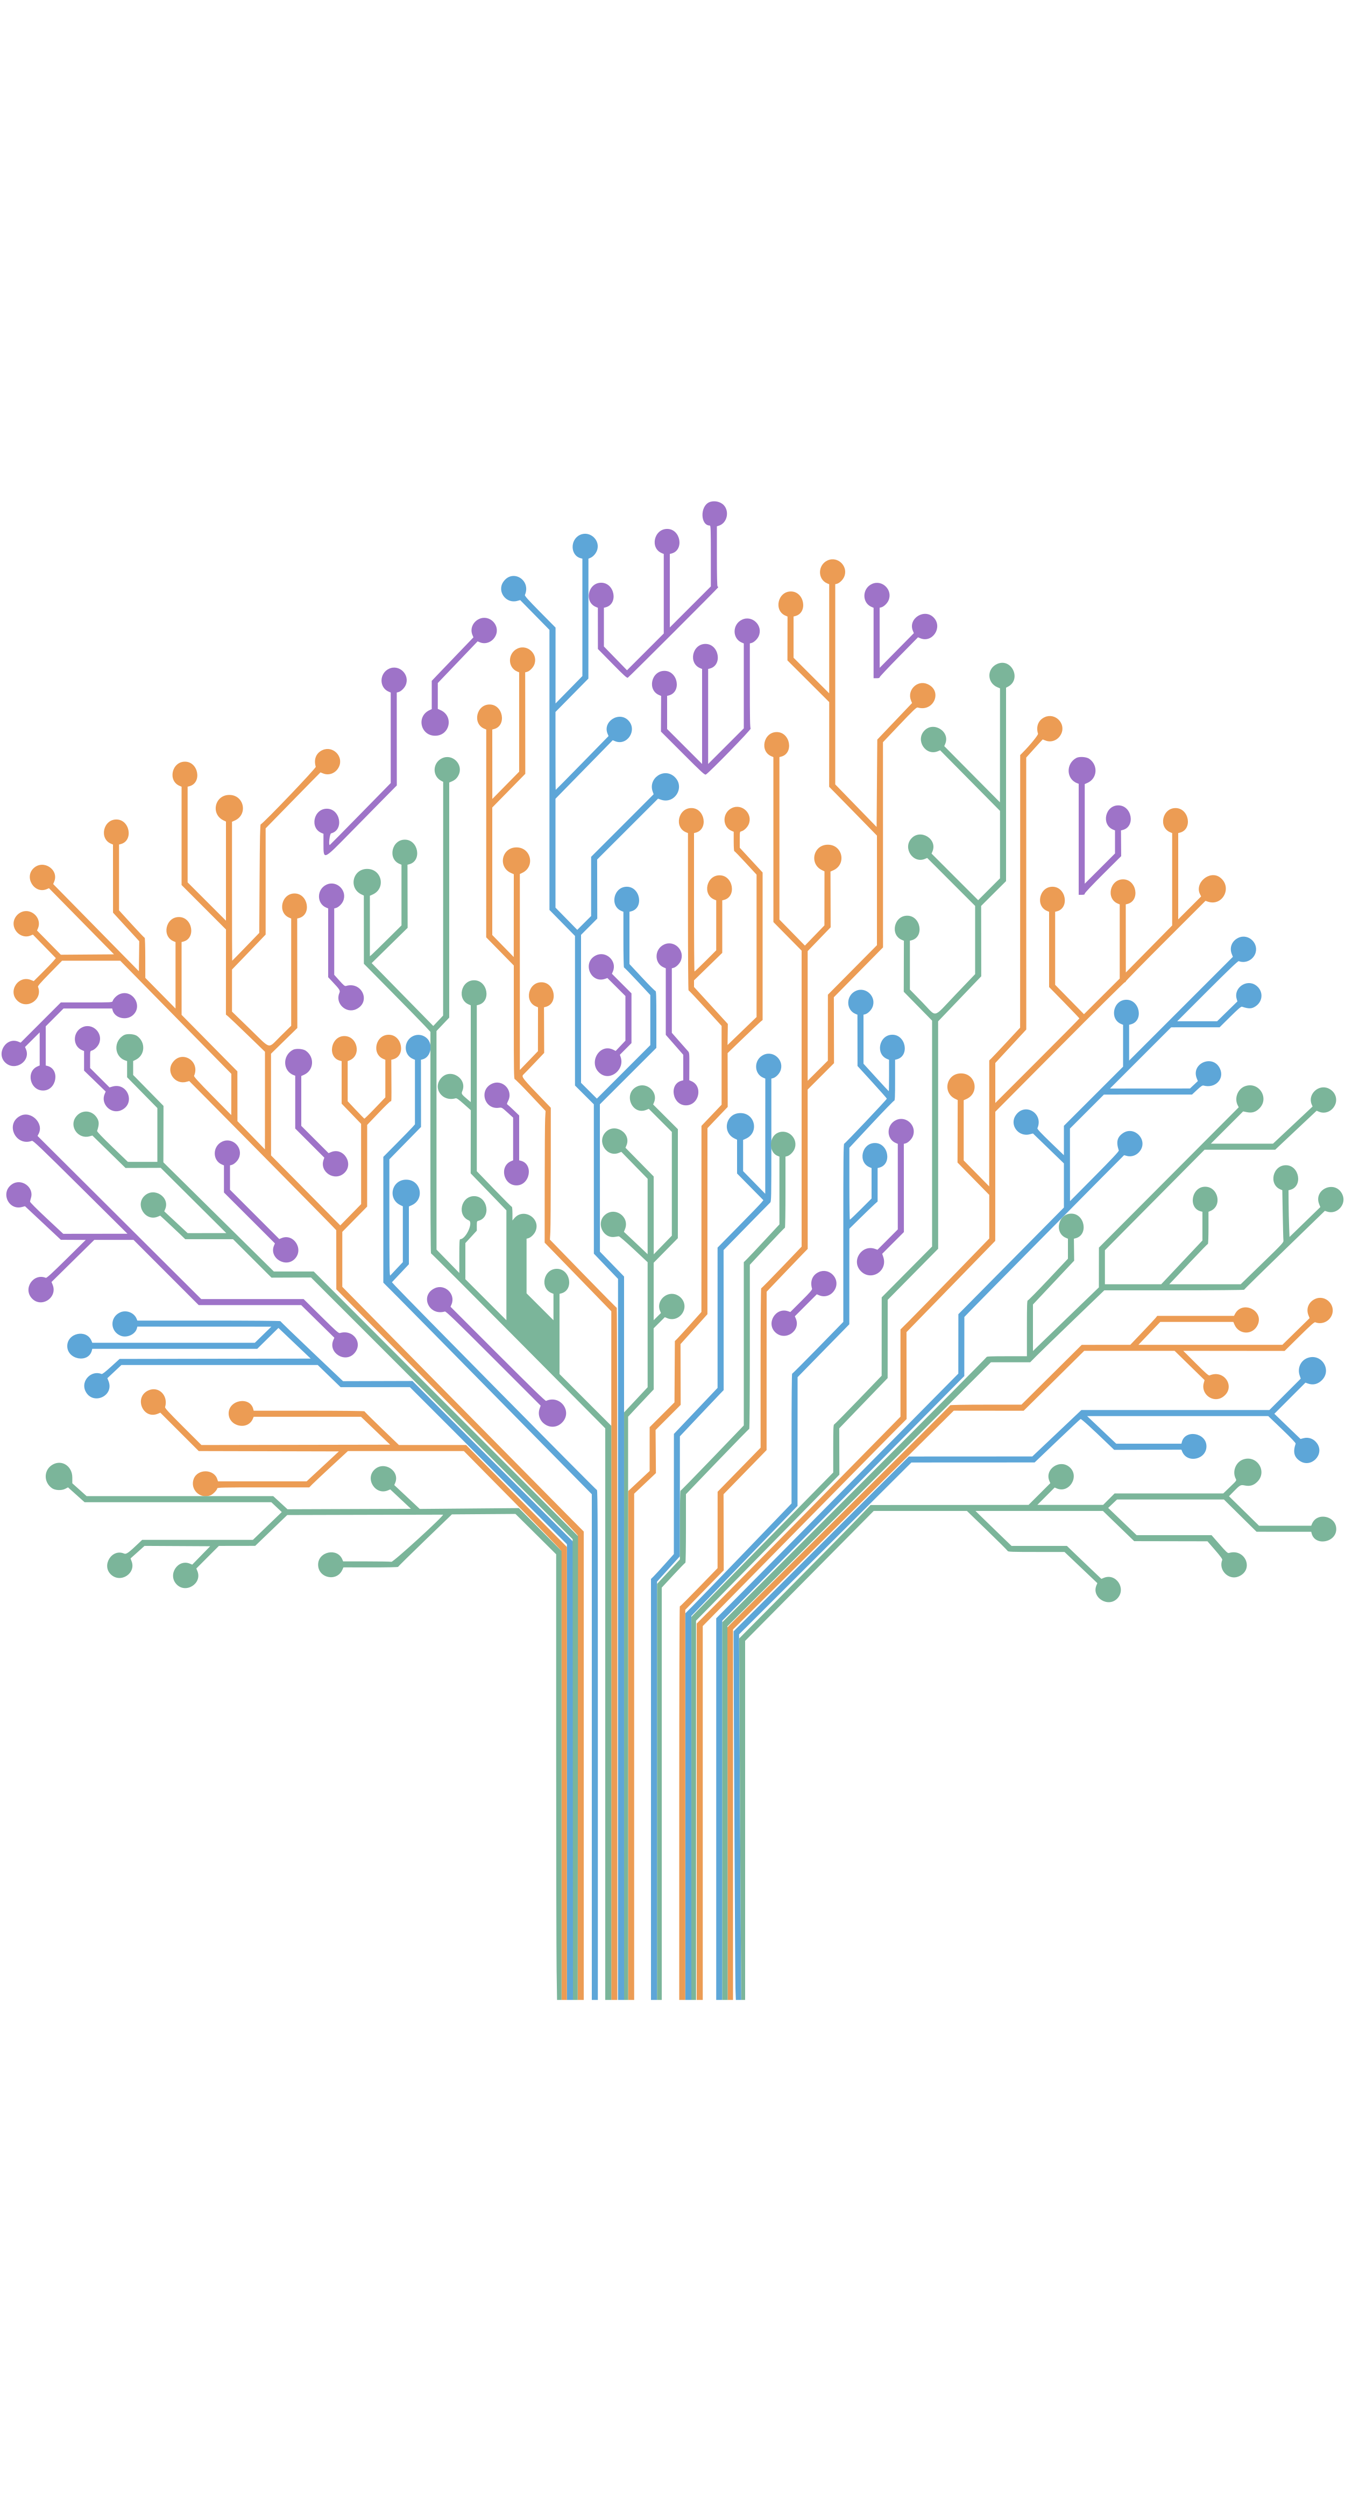<svg 
      width="1200" 
      fill="none" 
      xmlns="http://www.w3.org/2000/svg"
      viewBox="0 0 2000 2230" 
      version="1.1"
    >
      <path d="M 1054.500 3.417 C 1040.647 9.601, 1041.497 38, 1055.535 38 C 1056.800 38, 1057 44.173, 1057 83.256 L 1057 128.512 1026.500 159 L 996 189.488 996 134.852 L 996 80.217 998.423 79.609 C 1017.673 74.777, 1012.310 43.156, 992.218 43.022 C 972.484 42.890, 966.037 71.560, 984.117 79.049 L 987 80.243 987 139.378 L 987 198.514 959.673 225.827 L 932.347 253.140 915.173 235.475 L 898 217.811 898 189.014 L 898 160.217 900.423 159.609 C 919.936 154.711, 914.159 122.886, 893.782 123.022 C 874.338 123.152, 868.273 151.657, 886.117 159.049 L 889 160.243 889.033 190.871 L 889.066 221.500 910.497 243.320 C 927.490 260.621, 932.261 264.954, 933.532 264.242 C 935.633 263.067, 1068 130.751, 1068 129.826 C 1068 129.437, 1067.550 128.840, 1067 128.500 C 1066.358 128.103, 1066 112.015, 1066 83.519 L 1066 39.155 1069.322 38.059 C 1081.186 34.143, 1085.033 17.088, 1076.186 7.627 C 1071.130 2.219, 1061.412 0.332, 1054.500 3.417 M 1296.500 124.890 C 1281.771 131.688, 1281.533 153.007, 1296.117 159.049 L 1299 160.243 1299 212.621 L 1299 265 1303.500 265 C 1306.687 265, 1308 264.592, 1308 263.602 C 1308 262.833, 1320.842 249.139, 1336.539 233.169 L 1365.077 204.134 1368.507 205.567 C 1386.402 213.044, 1401.977 189.572, 1388.702 175.132 C 1375.112 160.349, 1349.745 176.095, 1357.449 194.532 L 1358.898 198 1333.490 223.750 L 1308.083 249.500 1308.041 204.858 L 1308 160.217 1310.423 159.609 C 1314.142 158.675, 1319.084 154.025, 1321.120 149.541 C 1328.151 134.064, 1311.893 117.786, 1296.500 124.890 M 712.500 176.890 C 703.049 181.252, 698.706 191.573, 702.500 200.655 L 704 204.245 681.773 227.373 C 669.547 240.093, 655.597 254.642, 650.772 259.705 L 642 268.910 642 289.908 L 642 310.906 638.467 312.583 C 618.859 321.888, 625.298 350.500, 647 350.500 C 669.031 350.500, 675.144 321.268, 654.974 312.369 L 651 310.615 651 291.374 L 651 272.134 680.603 241.161 L 710.206 210.188 713.571 211.594 C 722.423 215.293, 732.797 210.844, 737.110 201.500 C 744.206 186.124, 727.876 169.794, 712.500 176.890 M 1103.500 177.890 C 1088.771 184.688, 1088.533 206.007, 1103.117 212.049 L 1106 213.243 1106 276.378 L 1106 339.514 1079.500 366 L 1053 392.486 1053 321.851 L 1053 251.217 1055.423 250.609 C 1074.788 245.748, 1069.218 214, 1049 214 C 1029.427 214, 1023.170 242.615, 1041.117 250.049 L 1044 251.243 1044 321.864 L 1044 392.486 1018 366.500 L 992 340.514 992 315.866 L 992 291.217 994.423 290.609 C 1013.820 285.740, 1008.252 254.044, 988 254.044 C 968.361 254.044, 962.145 282.604, 980.160 290.066 L 983.086 291.278 982.950 317.794 L 982.813 344.310 1015.268 376.764 C 1043.610 405.106, 1047.962 409.086, 1049.611 408.172 C 1054.706 405.347, 1117.408 341.008, 1116.222 339.822 C 1115.285 338.885, 1115 323.967, 1115 275.908 L 1115 213.217 1117.423 212.609 C 1121.142 211.675, 1126.084 207.025, 1128.120 202.541 C 1135.151 187.064, 1118.893 170.786, 1103.500 177.890 M 578.500 250.890 C 563.771 257.688, 563.533 279.007, 578.117 285.049 L 581 286.243 581 353.540 L 581 420.837 535.842 466.918 C 511.005 492.263, 490.530 513, 490.342 513 C 488.274 513, 490.291 496.144, 492.423 495.609 C 511.788 490.748, 506.218 459, 486 459 C 466.427 459, 460.170 487.615, 478.117 495.049 L 481 496.243 481 510.921 C 481 535.627, 480.370 535.868, 519.262 496.250 C 536.404 478.788, 559.345 455.474, 570.242 444.442 L 590.053 424.384 590.014 355.304 L 589.974 286.223 592.410 285.612 C 596.141 284.676, 601.081 280.030, 603.120 275.541 C 610.151 260.064, 593.893 243.786, 578.500 250.890 M 643.094 320.331 C 633.084 323.767, 633.194 338.322, 643.255 341.694 C 652.590 344.823, 660.827 336.602, 657.701 327.274 C 655.656 321.173, 649.359 318.179, 643.094 320.331 M 1600.500 383.514 C 1584.706 392.002, 1585.383 414.872, 1601.611 421.042 L 1604 421.950 1604 504.475 L 1604 587 1608.500 587 C 1612.143 587, 1613 586.662, 1613 585.225 C 1613 584.233, 1624.947 571.554, 1640.089 556.475 L 1667.179 529.500 1667.040 510.371 L 1666.902 491.242 1669.374 490.621 C 1688.929 485.713, 1683.197 453.885, 1662.782 454.022 C 1643.338 454.152, 1637.273 482.657, 1655.117 490.049 L 1658 491.243 1658 508.380 L 1658 525.517 1635.500 548 L 1613 570.483 1613 496.434 L 1613 422.385 1616.974 420.631 C 1631.735 414.119, 1633.274 394.452, 1619.775 384.840 C 1615.556 381.836, 1604.977 381.109, 1600.500 383.514 M 1605.094 391.331 C 1595.084 394.767, 1595.194 409.322, 1605.255 412.694 C 1614.590 415.823, 1622.827 407.602, 1619.701 398.274 C 1617.656 392.173, 1611.359 389.179, 1605.094 391.331 M 485.500 571.890 C 470.771 578.688, 470.533 600.007, 485.117 606.049 L 488 607.243 488 658.373 L 488 709.503 493.633 715.501 C 505.627 728.274, 506.216 729.239, 504.507 733.329 C 498.194 748.439, 514.556 764.007, 529.500 757.110 C 552.115 746.672, 538.447 715.306, 514.426 722.518 C 512.745 723.023, 510.900 721.514, 504.676 714.537 L 497 705.932 497 656.575 L 497 607.217 499.423 606.609 C 503.142 605.675, 508.084 601.025, 510.120 596.541 C 517.151 581.064, 500.893 564.786, 485.500 571.890 M 987.500 660.890 C 972.771 667.688, 972.533 689.007, 987.117 695.049 L 990 696.243 990 745.711 L 990 795.180 1003 810 L 1016 824.820 1016 843.801 L 1016 862.783 1013.577 863.391 C 994.212 868.252, 999.782 900, 1020 900 C 1039.598 900, 1045.826 871.384, 1027.849 863.938 L 1024.934 862.730 1025.042 842.248 C 1025.150 821.962, 1025.128 821.741, 1022.753 819.133 C 1021.434 817.685, 1015.550 811.024, 1009.677 804.331 L 999 792.163 999 744.190 L 999 696.217 1001.423 695.609 C 1005.142 694.675, 1010.084 690.025, 1012.120 685.541 C 1019.151 670.064, 1002.893 653.786, 987.500 660.890 M 886.500 676.890 C 865.087 686.773, 877.721 719.617, 899.953 711.866 L 903.205 710.733 916.603 724.102 L 930 737.472 930 770.660 L 930 803.849 922.750 811.495 L 915.500 819.142 912.173 817.459 C 890.540 806.519, 873.341 838.982, 893.248 853.180 C 908.213 863.854, 928.980 846.620, 922.997 828.492 L 921.769 824.771 930.385 816.116 L 939 807.460 939 770.492 L 939 733.524 924.466 718.966 L 909.932 704.407 911.466 700.736 C 917.805 685.564, 901.483 669.975, 886.500 676.890 M 177.459 734.880 C 173.265 736.785, 168.605 741.518, 167.502 744.995 C 166.879 746.956, 166.021 747, 128.676 747 L 90.487 747 60.608 776.892 L 30.728 806.784 27.396 805.392 C 9.078 797.738, -6.576 823.181, 8.132 836.702 C 22.522 849.931, 46.048 834.410, 38.605 816.596 L 37.209 813.257 48.105 802.396 L 59 791.534 59 816.146 L 59 840.757 56.117 841.951 C 38.037 849.440, 44.484 878.110, 64.218 877.978 C 84.310 877.844, 89.673 846.223, 70.423 841.391 L 68 840.783 68 811.655 L 68 782.527 81.236 769.263 L 94.472 756 130.628 756 L 166.783 756 167.391 758.423 C 170.408 770.443, 188.112 774.671, 197.868 765.702 C 213.154 751.650, 196.363 726.293, 177.459 734.880 M 122.500 783.890 C 107.771 790.688, 107.533 812.007, 122.117 818.049 L 125 819.243 125 833.800 L 125 848.358 141.087 863.929 L 157.173 879.500 155.587 883.218 C 149.287 897.980, 164.926 913.654, 179.768 907.452 C 202.281 898.046, 190.199 865.167, 166.805 872.176 L 162.879 873.353 148.439 858.939 L 134 844.526 134 831.871 C 134 819.315, 134.019 819.212, 136.423 818.609 C 140.142 817.675, 145.084 813.025, 147.120 808.541 C 154.151 793.064, 137.893 776.786, 122.500 783.890 M 435.500 817.514 C 419.706 826.002, 420.383 848.872, 436.611 855.042 L 439 855.950 439 895.217 L 439 934.483 460.635 956.135 L 482.270 977.787 481.135 981.043 C 474.814 999.174, 497.644 1013.778, 511.868 1000.702 C 526.768 987.005, 510.884 961.754, 492.262 969.535 L 488.588 971.070 468.294 950.794 L 448 930.518 448 893.452 L 448 856.385 451.974 854.631 C 466.735 848.119, 468.274 828.452, 454.775 818.840 C 450.556 815.836, 439.977 815.109, 435.500 817.514 M 440.094 825.331 C 430.084 828.767, 430.194 843.322, 440.255 846.694 C 449.590 849.823, 457.827 841.602, 454.701 832.274 C 452.656 826.173, 446.359 823.179, 440.094 825.331 M 900.094 825.331 C 890.084 828.767, 890.194 843.322, 900.255 846.694 C 909.590 849.823, 917.827 841.602, 914.701 832.274 C 912.656 826.173, 906.359 823.179, 900.094 825.331 M 731.500 867.890 C 711.766 876.998, 720.235 906.570, 741.733 903.623 C 746.200 903.011, 746.248 903.037, 754.608 910.627 L 763 918.246 763 950.002 L 763 981.757 760.117 982.951 C 742.170 990.385, 748.427 1019, 768 1019 C 788.218 1019, 793.788 987.252, 774.423 982.391 L 772 981.783 772 948.424 L 772 915.066 763.911 907.283 C 759.462 903.002, 755.243 899.172, 754.536 898.771 C 753.541 898.206, 753.788 896.982, 755.626 893.351 C 763.577 877.645, 747.386 860.558, 731.500 867.890 M 30.200 915.617 C 7.134 927.366, 23.140 961.734, 47.500 952.764 C 49.181 952.144, 60.648 963.085, 119.500 1021.459 L 189.500 1090.891 141.769 1090.945 L 94.038 1091 69.269 1067.881 C 54.492 1054.088, 44.574 1044.104, 44.684 1043.131 C 44.784 1042.234, 45.415 1039.682, 46.084 1037.460 C 50.862 1021.600, 31.764 1007.946, 17.886 1017.298 C 0.264 1029.173, 12.338 1056.604, 32.781 1051.136 L 37.139 1049.971 63.819 1074.939 L 90.500 1099.907 109 1099.995 L 127.500 1100.083 98.635 1128.604 C 77.234 1149.751, 69.348 1156.955, 68.135 1156.464 C 49.758 1149.030, 33.851 1172.241, 47.298 1186.868 C 61.239 1202.034, 85.997 1186.028, 78.311 1166.819 L 76.621 1162.597 108.427 1131.298 L 140.233 1100 169.380 1100 L 198.528 1100 246.990 1148.500 L 295.452 1197 371.664 1197 L 447.875 1197 472.517 1221.250 L 497.158 1245.500 495.579 1249.218 C 487.678 1267.821, 512.980 1283.795, 526.702 1268.868 C 540.526 1253.831, 525.515 1232.512, 505.347 1238.539 C 503.536 1239.080, 499.086 1235.119, 477.347 1213.617 L 451.500 1188.051 375.356 1188.026 L 299.212 1188 177.522 1066.750 L 55.833 945.500 57.528 942.173 C 65.535 926.459, 46.064 907.537, 30.200 915.617 M 1332.500 921.890 C 1317.771 928.688, 1317.533 950.007, 1332.117 956.049 L 1335 957.243 1335 1020.860 L 1335 1084.477 1319.910 1099.590 L 1304.821 1114.703 1301.160 1113.395 C 1281.901 1106.516, 1265.715 1130.217, 1279.191 1145.564 C 1294.158 1162.612, 1320.729 1146.944, 1313.410 1125.386 L 1311.820 1120.703 1327.951 1104.549 L 1344.083 1088.395 1344.022 1022.811 L 1343.961 957.227 1346.403 956.614 C 1350.140 955.676, 1355.080 951.033, 1357.120 946.541 C 1364.151 931.064, 1347.893 914.786, 1332.500 921.890 M 35.094 923.331 C 24.978 926.804, 25.200 941.019, 35.431 944.913 C 39.582 946.493, 48 943.602, 48 940.596 C 48 939.810, 48.511 938.996, 49.136 938.788 C 50.624 938.292, 50.600 930.990, 49.101 928.189 C 46.661 923.630, 40.473 921.483, 35.094 923.331 M 330.500 953.890 C 315.771 960.688, 315.533 982.007, 330.117 988.049 L 333 989.243 333 1009.402 L 333 1029.562 370.896 1067.409 L 408.791 1105.256 407.396 1108.596 C 399.739 1126.921, 425.177 1142.581, 438.702 1127.868 C 451.927 1113.482, 436.410 1089.952, 418.605 1097.392 L 415.274 1098.784 378.637 1062.137 L 342 1025.490 342 1007.353 L 342 989.217 344.423 988.609 C 348.142 987.675, 353.084 983.025, 355.120 978.541 C 362.151 963.064, 345.893 946.786, 330.500 953.890 M 1288.763 1122.565 C 1283.515 1125.413, 1281.599 1132.391, 1284.517 1138.033 C 1288.511 1145.757, 1300.489 1145.757, 1304.483 1138.033 C 1309.817 1127.718, 1298.958 1117.033, 1288.763 1122.565 M 1217.459 1147.880 C 1208.064 1152.147, 1204.256 1161.546, 1207.485 1172.500 C 1207.955 1174.093, 1204.735 1177.830, 1191.642 1190.884 L 1175.209 1207.269 1171.955 1206.134 C 1153.324 1199.639, 1138.595 1224.339, 1153.132 1237.702 C 1167.708 1251.103, 1191.035 1235.380, 1183.463 1217.258 L 1181.927 1213.581 1198.254 1197.254 L 1214.581 1180.927 1218.258 1182.463 C 1227.428 1186.295, 1237.729 1181.992, 1242.110 1172.500 C 1249.214 1157.107, 1232.936 1140.849, 1217.459 1147.880 M 646.500 1171.890 C 623.924 1182.309, 637.464 1213.566, 661.500 1206.518 C 663.126 1206.041, 676.650 1219.092, 733.729 1276.216 L 803.957 1346.500 802.522 1350.500 C 795.507 1370.061, 819.036 1386.443, 834.564 1372.809 C 852.556 1357.013, 834.119 1329.681, 812 1339.360 C 810.933 1339.827, 790.209 1319.722, 740.213 1269.718 L 669.926 1199.421 671.463 1195.743 C 677.805 1180.564, 661.487 1164.973, 646.500 1171.890 M 815.763 1347.565 C 810.515 1350.413, 808.599 1357.391, 811.517 1363.033 C 815.511 1370.757, 827.489 1370.757, 831.483 1363.033 C 836.817 1352.718, 825.958 1342.033, 815.763 1347.565" stroke="none" fill="#9e73c8" fillRule="evenodd" />
      <path d="M 862.500 51.890 C 847.268 58.920, 848.006 82.701, 863.577 86.609 L 866 87.217 866 174.491 L 866 261.764 846.031 282.132 L 826.063 302.500 826.080 246.115 L 826.097 189.730 802.962 166.312 C 785.155 148.287, 779.994 142.503, 780.551 141.197 C 790.126 118.758, 761.825 101.813, 748.298 121.886 C 738.785 136.002, 752.400 154.571, 768.961 150.068 L 773.500 148.833 795.257 170.983 L 817.013 193.132 817.026 401.316 L 817.039 609.500 836.020 628.824 L 855 648.148 855 759.337 L 855 870.527 869 884.500 L 883 898.473 883.031 1009.487 L 883.063 1120.500 901.031 1139.264 L 919 1158.027 919 1694.014 L 919 2230 923.500 2230 L 928 2230 927.990 1692.250 L 927.980 1154.500 910.028 1136 L 892.075 1117.500 892.038 1007.984 L 892 898.468 934 856.512 L 976 814.556 976 772.278 C 976 737.506, 975.761 730, 974.653 730 C 973.913 730, 964.913 720.990, 954.653 709.979 L 936 689.957 936 651.087 L 936 612.217 938.423 611.609 C 957.788 606.748, 952.218 575, 932 575 C 912.427 575, 906.170 603.615, 924.117 611.049 L 927 612.243 927 653.621 C 927 676.411, 927.391 695, 927.870 695 C 928.348 695, 937.348 704.232, 947.870 715.516 L 967 736.032 967 773.261 L 967 810.491 927.260 850.240 L 887.520 889.990 875.760 878.260 L 864 866.531 864 756.530 L 864 646.529 876.072 634.428 L 888.145 622.326 888.049 578.413 L 887.954 534.500 933.227 489.272 L 978.500 444.044 982.500 445.478 C 1003.667 453.067, 1019.481 426.044, 1002.564 411.191 C 987.036 397.557, 963.508 413.938, 970.522 433.500 L 971.956 437.500 925.478 484.004 L 879 530.508 879 574.522 L 879 618.536 868.687 628.813 L 858.375 639.091 842.187 622.569 L 826 606.047 826 525.113 L 826 444.178 868.561 400.665 L 911.122 357.153 914.529 358.577 C 932.404 366.045, 947.966 342.560, 934.702 328.132 C 921.115 313.352, 895.745 329.094, 903.446 347.526 L 904.893 350.988 865.782 390.994 C 844.271 412.997, 826.520 431, 826.335 431 C 826.151 431, 826 404.932, 826 373.072 L 826 315.143 850.468 290.322 L 874.936 265.500 874.968 176.371 L 875 87.243 877.883 86.049 C 881.708 84.464, 885.537 80.354, 887.447 75.782 C 893.803 60.565, 877.511 44.962, 862.500 51.890 M 983.763 416.565 C 976.228 420.653, 976.350 432.544, 983.967 436.483 C 989.709 439.452, 996.681 437.452, 999.483 432.033 C 1004.817 421.718, 993.958 411.033, 983.763 416.565 M 1841.500 650.890 C 1831.857 655.340, 1827.768 665.381, 1831.649 675.080 L 1833.298 679.201 1756.149 756.350 L 1679 833.498 1679 806.858 L 1679 780.217 1681.423 779.609 C 1700.936 774.711, 1695.159 742.886, 1674.782 743.022 C 1655.338 743.152, 1649.273 771.657, 1667.117 779.049 L 1670 780.243 1670 811.377 L 1670 842.511 1626 886.477 L 1582 930.444 1582 952.301 L 1582 974.158 1561.979 954.855 C 1547.681 941.071, 1542.146 935.116, 1542.616 934.026 C 1552.209 911.797, 1523.742 894.937, 1510.298 914.886 C 1500.710 929.113, 1514.256 947.388, 1531.175 943.052 L 1536 941.815 1559 964.065 L 1582 986.315 1582 1019.119 L 1582 1051.923 1503.544 1131.212 L 1425.088 1210.500 1425.044 1254.676 L 1425 1298.852 1278.356 1447.176 C 1197.701 1528.754, 1116.701 1610.603, 1098.356 1629.062 L 1065 1662.624 1065 1946.312 L 1065 2230 1069.500 2230 L 1074 2230 1074 1948.097 L 1074 1666.193 1253.953 1484.347 L 1433.906 1302.500 1433.953 1258.565 L 1434 1214.630 1442.746 1205.565 C 1454.535 1193.347, 1603.874 1042.083, 1641.458 1004.292 L 1671.500 974.085 1675.540 975.193 C 1682.994 977.238, 1691.057 974.007, 1695.702 967.114 C 1706.835 950.595, 1686.405 930.165, 1669.886 941.298 C 1661.184 947.162, 1659.417 954.457, 1663.628 967.129 C 1664.012 968.283, 1653.514 979.508, 1627.625 1005.629 L 1591.080 1042.500 1591.040 988.507 L 1591 934.514 1616.243 909.257 L 1641.485 884 1706.993 883.999 L 1772.500 883.998 1780 876.992 C 1785.621 871.741, 1788.001 870.126, 1789.500 870.545 C 1806.882 875.407, 1821.192 860.845, 1814.110 845.500 C 1803.919 823.419, 1770.562 837.371, 1779.592 859.938 L 1781.184 863.916 1775.342 869.422 L 1769.500 874.927 1710.004 874.964 L 1650.508 875 1696 829.500 L 1741.492 784 1777.496 783.995 L 1813.500 783.990 1829.262 768.382 C 1840.809 756.947, 1845.489 752.925, 1846.762 753.343 C 1857.152 756.750, 1861.301 756.620, 1867.114 752.702 C 1878.690 744.901, 1878.690 729.099, 1867.114 721.298 C 1853.252 711.957, 1834.310 725.466, 1838.844 741.460 L 1839.990 745.500 1824.913 760.250 L 1809.835 775 1780.172 775 L 1750.508 775 1795.504 729.991 C 1826.745 698.742, 1840.959 685.168, 1842 685.590 C 1851.023 689.242, 1861.968 684.682, 1866.120 675.541 C 1873.151 660.064, 1856.893 643.786, 1841.500 650.890 M 1272.500 729.890 C 1257.771 736.688, 1257.533 758.007, 1272.117 764.049 L 1275 765.243 1275.052 803.371 L 1275.105 841.500 1297.020 865.500 C 1309.073 878.700, 1318.837 889.771, 1318.718 890.102 C 1318.032 891.998, 1256.453 957, 1255.342 957 C 1254.226 957, 1254 979.300, 1254 1089.464 L 1254 1221.929 1216.373 1260.464 C 1195.679 1281.659, 1178.354 1299, 1177.873 1299 C 1177.382 1299, 1177 1341.132, 1177 1395.442 L 1177 1491.883 1107.412 1564.192 C 1069.139 1603.961, 1033.589 1640.729, 1028.412 1645.897 L 1019 1655.295 1019 1942.647 L 1019 2230 1023.500 2230 L 1028 2230 1028 1944.563 L 1028 1659.125 1106.949 1577.313 L 1185.898 1495.500 1185.949 1399.828 L 1186 1304.157 1224.458 1264.828 L 1262.916 1225.500 1262.958 1154.460 L 1263 1083.421 1279.250 1067.429 C 1288.188 1058.633, 1297.638 1049.529, 1300.250 1047.198 L 1305 1042.959 1305 1018.088 L 1305 993.217 1307.423 992.609 C 1326.788 987.748, 1321.218 956, 1301 956 C 1281.427 956, 1275.170 984.615, 1293.117 992.049 L 1296 993.243 1296 1015.883 L 1296 1038.523 1280.239 1054.262 C 1271.570 1062.918, 1264.145 1070, 1263.739 1070 C 1263.332 1070, 1263 1045.939, 1263 1016.532 L 1263 963.064 1295.669 928.032 C 1313.637 908.764, 1328.937 893, 1329.669 893 C 1330.748 893, 1331 887.240, 1331 862.608 L 1331 832.217 1333.423 831.609 C 1352.936 826.711, 1347.159 794.886, 1326.782 795.022 C 1307.338 795.152, 1301.273 823.657, 1319.117 831.049 L 1322 832.243 1322 855.621 C 1322 868.480, 1321.819 879, 1321.598 879 C 1321.377 879, 1312.827 869.794, 1302.598 858.541 L 1284 838.083 1284 801.650 L 1284 765.217 1286.423 764.609 C 1290.142 763.675, 1295.084 759.025, 1297.120 754.541 C 1304.151 739.064, 1287.893 722.786, 1272.500 729.890 M 614.500 796.890 C 599.771 803.688, 599.533 825.007, 614.117 831.049 L 617 832.243 617 880.250 L 617 928.258 613.369 932.379 C 611.372 934.645, 600.797 945.524, 589.869 956.554 L 570 976.608 570 1070.102 L 570 1163.595 591.405 1185.048 C 603.178 1196.846, 672.928 1267.627, 746.405 1342.338 L 880 1478.176 880 1854.088 L 880 2230 884.500 2230 L 889 2230 889 1851 C 889 1531.564, 888.786 1472, 887.636 1472 C 886.489 1472, 602.127 1184.116, 587.647 1168.297 L 582.794 1162.995 595.397 1149.629 L 608 1136.262 608 1093.324 L 608 1050.385 611.974 1048.631 C 632.147 1039.731, 626.034 1010.500, 604 1010.500 C 582.295 1010.500, 575.856 1039.111, 595.467 1048.417 L 599 1050.094 599 1091.629 L 599 1133.164 590.320 1142.332 C 585.545 1147.374, 581.045 1152.159, 580.320 1152.964 C 579.226 1154.178, 579 1139.533, 579 1067.319 L 579 980.209 602.534 956.176 L 626.067 932.143 626.019 882.184 L 625.970 832.224 628.408 831.612 C 640.649 828.540, 644.576 809.396, 634.831 800.298 C 629.234 795.072, 621.315 793.744, 614.500 796.890 M 1135.500 824.890 C 1120.771 831.688, 1120.533 853.007, 1135.117 859.049 L 1138 860.243 1137.955 945.871 L 1137.909 1031.500 1121.455 1014.650 L 1105 997.801 1105 974.593 L 1105 951.385 1108.974 949.631 C 1129.144 940.732, 1123.031 911.500, 1101 911.500 C 1079.298 911.500, 1072.859 940.112, 1092.467 949.417 L 1096 951.094 1096 976.207 L 1096 1001.321 1115.573 1021.175 L 1135.146 1041.028 1132.095 1044.764 C 1130.417 1046.819, 1115.086 1062.675, 1098.025 1080 L 1067.006 1111.500 1067.003 1215.800 L 1067 1320.099 1034.543 1354.300 L 1002.085 1388.500 1002.043 1477.824 L 1002 1567.149 988.889 1581.824 C 981.678 1589.896, 974.028 1598.221, 971.889 1600.325 L 968 1604.150 968 1917.075 L 968 2230 972.500 2230 L 977 2230 977 1919.052 L 977 1608.104 993.960 1589.302 L 1010.920 1570.500 1010.960 1481.273 L 1011 1392.045 1038.142 1363.273 C 1053.070 1347.448, 1067.711 1331.996, 1070.678 1328.935 L 1076.072 1323.369 1076.019 1219.282 L 1075.965 1115.196 1109.549 1080.848 C 1128.020 1061.957, 1144.003 1045.713, 1145.066 1044.750 C 1146.951 1043.044, 1147 1040.683, 1147 951.608 L 1147 860.217 1149.423 859.609 C 1153.142 858.675, 1158.084 854.025, 1160.120 849.541 C 1167.151 834.064, 1150.893 817.786, 1135.500 824.890 M 1097.094 920.331 C 1087.084 923.767, 1087.194 938.322, 1097.255 941.694 C 1106.590 944.823, 1114.827 936.602, 1111.701 927.274 C 1109.656 921.173, 1103.359 918.179, 1097.094 920.331 M 600.094 1019.331 C 590.084 1022.767, 590.194 1037.322, 600.255 1040.694 C 609.590 1043.823, 617.827 1035.602, 614.701 1026.274 C 612.656 1020.173, 606.359 1017.179, 600.094 1019.331 M 178.500 1207.890 C 163.095 1215, 163.537 1235.895, 179.232 1242.452 C 188.537 1246.340, 201.316 1240.559, 203.609 1231.423 L 204.217 1229 303.858 1229.038 L 403.500 1229.076 391.216 1241.038 L 378.933 1253 258.088 1253 L 137.243 1253 136.049 1250.117 C 128.657 1232.273, 100.152 1238.338, 100.022 1257.782 C 99.886 1278.159, 131.711 1283.936, 136.609 1264.423 L 137.217 1262 259.865 1262 L 382.512 1262 398.261 1246.468 L 414.010 1230.935 437.989 1253.718 L 461.967 1276.500 319.908 1276.753 L 177.849 1277.007 165.196 1288.523 C 156.670 1296.284, 152.048 1299.837, 151.022 1299.421 C 135.742 1293.216, 120.001 1309.574, 126.890 1324.500 C 137.159 1346.749, 170.424 1332.594, 161.323 1309.848 L 159.645 1305.656 170.073 1295.864 L 180.500 1286.073 326.500 1286.075 L 472.500 1286.077 489.500 1302.557 L 506.500 1319.037 557.982 1319.002 L 609.464 1318.967 726.232 1435.732 L 843 1552.497 843 1891.248 L 843 2230 847.500 2230 L 852 2230 852 1889.248 L 852 1548.497 732.647 1429.147 L 613.294 1309.797 561.695 1309.945 L 510.096 1310.094 463.548 1265.906 C 437.947 1241.603, 417 1221.332, 417 1220.859 C 417 1220.386, 369.264 1220, 310.621 1220 L 204.243 1220 203.049 1217.117 C 199.308 1208.086, 187.606 1203.688, 178.500 1207.890 M 1944.500 1275.503 C 1934.128 1279.172, 1928.879 1290.682, 1932.591 1301.616 L 1934.182 1306.302 1910.849 1329.651 L 1887.516 1353 1747.735 1353 L 1607.953 1353 1599.727 1360.793 C 1595.202 1365.078, 1578.806 1380.603, 1563.291 1395.293 L 1535.081 1422 1443.291 1422.046 L 1351.500 1422.091 1221.186 1552.003 L 1090.872 1681.916 1090.915 1707.208 C 1091.095 1812.587, 1093.185 2200.760, 1093.641 2213.750 L 1094.213 2230 1098.217 2230 L 1102.221 2230 1101.548 2134.750 C 1101.178 2082.363, 1100.451 1960.075, 1099.934 1863 L 1098.993 1686.500 1227.111 1558.750 L 1355.229 1431 1446.865 1430.957 L 1538.500 1430.914 1572 1398.936 C 1590.425 1381.348, 1606.066 1366.692, 1606.757 1366.369 C 1607.844 1365.860, 1622.747 1379.423, 1650.632 1406.298 L 1656.764 1412.208 1706.741 1412.056 L 1756.718 1411.905 1757.932 1414.835 C 1765.438 1432.958, 1794.110 1426.553, 1793.978 1406.782 C 1793.844 1386.690, 1762.223 1381.327, 1757.391 1400.577 L 1756.783 1403 1708.288 1403 L 1659.792 1403 1641.146 1385.338 C 1630.891 1375.624, 1621.159 1366.399, 1619.519 1364.838 L 1616.538 1362 1751.209 1362 L 1885.879 1362 1906.492 1381.746 C 1920.130 1394.811, 1926.932 1402.001, 1926.596 1402.996 C 1922.398 1415.407, 1924.222 1422.864, 1932.886 1428.702 C 1949.405 1439.835, 1969.835 1419.405, 1958.702 1402.886 C 1953.991 1395.895, 1946.026 1392.776, 1938.221 1394.864 L 1933.863 1396.029 1914.408 1377.296 L 1894.952 1358.564 1918.068 1335.432 L 1941.185 1312.299 1944.842 1313.606 C 1952.443 1316.321, 1959.677 1314.586, 1965.645 1308.618 C 1980.979 1293.284, 1964.996 1268.253, 1944.500 1275.503 M 1945.763 1284.565 C 1940.515 1287.413, 1938.599 1294.391, 1941.517 1300.033 C 1945.511 1307.757, 1957.489 1307.757, 1961.483 1300.033 C 1966.817 1289.718, 1955.958 1279.033, 1945.763 1284.565" stroke="none" fill="#5DA6D8" fillRule="evenodd"/>
      <path d="M 1230.500 89.890 C 1215.771 96.688, 1215.533 118.007, 1230.117 124.049 L 1233 125.243 1233 206.364 L 1233 287.486 1206.500 261 L 1180 234.514 1180 203.865 L 1180 173.217 1182.423 172.609 C 1201.788 167.748, 1196.218 136, 1176 136 C 1156.410 136, 1150.172 164.616, 1168.140 172.058 L 1171.045 173.261 1170.977 205.881 L 1170.909 238.500 1201.968 269.492 L 1233.028 300.484 1232.985 363.451 L 1232.942 426.417 1246.772 440.458 C 1254.379 448.181, 1270.367 464.512, 1282.301 476.749 L 1304 498.998 1304 580.456 L 1304 661.914 1267.533 698.707 L 1231.067 735.500 1231.033 784.513 L 1231 833.525 1216 848.500 L 1201 863.475 1201 767.093 L 1201 670.710 1211.231 660.105 C 1216.857 654.272, 1224.545 646.302, 1228.313 642.393 L 1235.165 635.286 1235.045 593.852 L 1234.924 552.418 1238.936 550.648 C 1259.141 541.734, 1253.059 512.500, 1231 512.500 C 1209.298 512.500, 1202.859 541.112, 1222.467 550.417 L 1226 552.094 1225.948 592.297 L 1225.896 632.500 1211.383 647.500 L 1196.869 662.500 1177.934 643.152 L 1159 623.803 1159 503.010 L 1159 382.217 1161.423 381.609 C 1180.820 376.740, 1175.252 345.044, 1155 345.044 C 1135.393 345.044, 1129.141 373.602, 1147.117 381.049 L 1150 382.243 1150.024 504.871 L 1150.048 627.500 1171.024 648.765 L 1192 670.029 1192 890.033 L 1192 1110.037 1162.370 1141.019 C 1146.073 1158.058, 1132.348 1172, 1131.870 1172 C 1131.382 1172, 1131 1223.969, 1131 1290.479 L 1131 1408.958 1099.043 1441.729 L 1067.086 1474.500 1067.043 1531.274 L 1067 1588.047 1039.364 1616.524 C 1024.164 1632.186, 1011.339 1645, 1010.864 1645 C 1010.381 1645, 1010 1773.904, 1010 1937.500 L 1010 2230 1014.500 2230 L 1019 2230 1019 1940.004 L 1019 1650.008 1036.699 1631.754 C 1046.433 1621.714, 1059.300 1608.501, 1065.292 1602.391 L 1076.187 1591.281 1076.050 1534.738 L 1075.913 1478.195 1107.914 1445.347 L 1139.914 1412.500 1139.957 1294.778 L 1140 1177.056 1163.151 1152.778 C 1175.884 1139.425, 1189.623 1125.101, 1193.683 1120.946 L 1201.064 1113.391 1201.016 994.971 L 1200.969 876.550 1220.574 856.925 L 1240.180 837.301 1240.048 788.289 L 1239.915 739.278 1276.483 702.222 L 1313.050 665.166 1313.013 512.640 L 1312.975 360.115 1337.738 334.015 C 1357.862 312.803, 1362.875 308.026, 1364.500 308.509 C 1388.919 315.772, 1402.163 283.322, 1378.768 273.548 C 1363.825 267.304, 1348.517 282.756, 1354.596 297.948 L 1356.191 301.936 1330.346 329.084 L 1304.500 356.233 1304 421.175 L 1303.500 486.118 1272.750 454.490 L 1242 422.861 1242 274.039 L 1242 125.217 1244.423 124.609 C 1248.142 123.675, 1253.084 119.025, 1255.120 114.541 C 1262.151 99.064, 1245.893 82.786, 1230.500 89.890 M 769.500 220.890 C 754.771 227.688, 754.533 249.007, 769.117 255.049 L 772 256.243 772 330.073 L 772 403.902 752.041 424.201 L 732.082 444.500 732.041 392.858 L 732 341.217 734.423 340.609 C 753.820 335.740, 748.252 304.044, 728 304.044 C 708.386 304.044, 702.142 332.603, 720.127 340.052 L 723.018 341.250 722.991 495.729 L 722.963 650.207 743.481 671.149 L 764 692.091 764 776.546 C 764 846.459, 764.231 861, 765.340 861 C 766.077 861, 776.712 871.664, 788.975 884.697 L 811.270 908.395 810.635 919.447 C 810.286 925.526, 809.976 969.569, 809.947 1017.321 L 809.893 1104.142 859.446 1155.156 L 909 1206.169 909 1718.085 L 909 2230 913.500 2230 L 918 2230 918 1715.500 C 918 1420.272, 917.625 1201, 917.121 1201 C 916.637 1201, 894.073 1178.192, 866.979 1150.316 L 817.716 1099.632 818.348 1088.566 C 818.695 1082.480, 818.994 1038.372, 819.011 990.549 L 819.043 903.597 813.212 897.549 C 775.482 858.415, 774.760 857.504, 778.602 853.924 C 780.034 852.591, 787.503 844.871, 795.200 836.769 L 809.195 822.037 809.053 788.138 L 808.912 754.239 811.379 753.620 C 830.667 748.779, 825.344 717.157, 805.218 717.022 C 785.484 716.890, 779.037 745.560, 797.117 753.049 L 800 754.243 799.949 786.871 L 799.898 819.500 786.449 833.451 L 773 847.402 773 701.748 L 773 556.094 776.533 554.417 C 796.144 545.111, 789.705 516.500, 768 516.500 C 745.966 516.500, 739.853 545.731, 760.026 554.631 L 764 556.385 763.954 617.942 L 763.908 679.500 747.954 663.142 L 732 646.784 732 551.985 L 732 457.186 756.548 432.153 L 781.097 407.119 781.025 331.674 L 780.954 256.228 783.400 255.615 C 787.140 254.676, 792.079 250.035, 794.120 245.541 C 801.151 230.064, 784.893 213.786, 769.500 220.890 M 1553.459 322.880 C 1544.058 327.150, 1540.224 336.636, 1543.503 347.514 C 1544.064 349.375, 1531.223 365.058, 1519.878 376.369 L 1517 379.237 1516.949 581.869 L 1516.899 784.500 1497.143 805.747 C 1486.277 817.432, 1475.950 828.398, 1474.193 830.115 L 1471 833.237 1470.958 926.869 L 1470.916 1020.500 1451.958 1001.188 L 1433 981.876 1433 937.131 L 1433 892.385 1436.974 890.631 C 1457.144 881.732, 1451.031 852.500, 1429 852.500 C 1407.265 852.500, 1400.863 881.114, 1420.511 890.438 L 1424.089 892.136 1423.950 938.586 L 1423.812 985.036 1447.406 1009.093 L 1471 1033.151 1471 1065.544 L 1471 1097.936 1416.912 1153.718 C 1387.163 1184.398, 1357.463 1214.830, 1350.912 1221.345 L 1339 1233.191 1339 1298.035 L 1339 1362.880 1208.897 1495.190 C 1137.340 1567.960, 1069.165 1637.154, 1057.397 1648.954 L 1036 1670.408 1036 1950.204 L 1036 2230 1040.500 2230 L 1045 2230 1045 1952.085 L 1045 1674.171 1175.124 1541.835 C 1246.692 1469.051, 1314.892 1399.796, 1326.680 1387.936 L 1348.112 1366.371 1348.029 1301.778 L 1347.947 1237.186 1413.929 1169.343 L 1479.912 1101.500 1479.963 1005.500 L 1480.014 909.500 1575.591 813.250 C 1628.158 760.313, 1671.805 717, 1672.584 717 C 1673.363 717, 1674 716.436, 1674 715.747 C 1674 715.058, 1700.675 687.821, 1733.278 655.222 L 1792.557 595.950 1795.832 597.091 C 1818.071 604.844, 1833.097 575.617, 1814.258 561.248 C 1799.120 549.702, 1775.904 569.069, 1784.419 586.139 L 1786.062 589.431 1769.031 606.462 L 1752 623.493 1752 559.355 L 1752 495.217 1754.423 494.609 C 1773.820 489.740, 1768.252 458.044, 1748 458.044 C 1728.393 458.044, 1722.141 486.602, 1740.117 494.049 L 1743 495.243 1743 563.890 L 1743 632.538 1708.554 667.519 L 1674.108 702.500 1674.054 651.858 L 1674 601.217 1676.423 600.609 C 1695.788 595.748, 1690.218 564, 1670 564 C 1650.427 564, 1644.170 592.615, 1662.117 600.049 L 1665 601.243 1665 656.378 L 1665 711.514 1638.428 738.007 L 1611.857 764.500 1590.428 742.653 L 1569 720.805 1569 666.511 L 1569 612.217 1571.423 611.609 C 1590.788 606.748, 1585.218 575, 1565 575 C 1545.427 575, 1539.170 603.615, 1557.117 611.049 L 1560 612.243 1560 668.180 L 1560 724.117 1582.500 747.088 C 1594.875 759.722, 1605 770.384, 1605 770.782 C 1605 771.180, 1576.875 799.628, 1542.500 834 L 1480 896.494 1480 866.765 L 1480 837.036 1503.033 812.158 L 1526.066 787.279 1526.017 585.112 L 1525.968 382.944 1538.098 369.472 C 1544.770 362.063, 1550.347 356, 1550.492 356 C 1550.637 356, 1552.371 356.675, 1554.346 357.500 C 1563.427 361.294, 1573.748 356.951, 1578.110 347.500 C 1585.214 332.107, 1568.936 315.849, 1553.459 322.880 M 479.459 371.880 C 470.006 376.173, 466.234 385.593, 469.539 396.654 C 470.148 398.689, 391.419 481.028, 387.671 482.276 C 386.795 482.568, 386.374 502.937, 386 563.154 L 385.500 643.643 365.515 664.321 C 354.524 675.695, 345.411 685, 345.265 685 C 345.119 685, 345 638.512, 345 581.692 L 345 478.385 348.974 476.631 C 369.147 467.731, 363.034 438.500, 341 438.500 C 319.295 438.500, 312.856 467.111, 332.467 476.417 L 336 478.094 336 551.790 L 336 625.487 307.500 597 L 279 568.513 279 497.365 L 279 426.217 281.423 425.609 C 300.820 420.740, 295.252 389.044, 275 389.044 C 255.393 389.044, 249.141 417.602, 267.117 425.049 L 270 426.243 270 499.337 L 270 572.431 303.014 605.499 L 336.028 638.567 335.985 701.824 L 335.943 765.081 339.221 767.791 C 341.025 769.281, 354.087 781.711, 368.250 795.413 L 394 820.326 393.968 892.913 L 393.935 965.500 373.512 944.500 L 353.089 923.500 353.038 886.500 L 352.986 849.500 311.510 807.500 L 270.034 765.500 270.017 711.358 L 270 657.217 272.423 656.609 C 291.820 651.740, 286.252 620.044, 266 620.044 C 246.393 620.044, 240.141 648.602, 258.117 656.049 L 261 657.243 261 706.675 L 261 756.107 238.541 733.303 L 216.083 710.500 216.041 680.750 C 216.019 664.388, 215.615 651, 215.145 651 C 214.675 651, 205.900 641.793, 195.645 630.540 L 177 610.079 177 561.148 L 177 512.217 179.423 511.609 C 198.788 506.748, 193.218 475, 173 475 C 153.427 475, 147.170 503.615, 165.117 511.049 L 168 512.243 168.035 562.871 L 168.070 613.500 187.554 634.746 L 207.038 655.992 206.769 678.319 L 206.500 700.645 142.799 635.828 L 79.097 571.011 80.549 567.538 C 88.043 549.602, 64.596 534, 50.132 547.298 C 35.397 560.844, 51.086 586.258, 69.448 578.586 L 72.832 577.172 121.166 626.336 L 169.500 675.500 130 675.790 L 90.500 676.081 72.784 658.081 L 55.068 640.081 56.534 636.573 C 60.387 627.351, 55.593 616.653, 45.768 612.548 C 30.944 606.354, 15.354 621.944, 21.548 636.768 C 25.635 646.550, 36.352 651.387, 45.484 647.571 L 48.904 646.142 65.978 663.651 L 83.052 681.160 79.096 685.830 C 76.920 688.399, 69.524 696.078, 62.660 702.895 L 50.181 715.290 46.070 713.645 C 26.959 705.998, 11.026 730.816, 26.132 744.702 C 40.780 758.169, 63.963 742.244, 56.521 723.827 C 56.016 722.576, 60.437 717.470, 74.058 703.577 L 92.272 685 135.529 685 L 178.787 685 261.394 769.085 L 344 853.170 343.953 883.835 L 343.907 914.500 315.905 886.096 C 295.248 865.141, 288.084 857.273, 288.590 856.096 C 298.174 833.780, 269.776 816.886, 256.298 836.886 C 246.803 850.976, 260.364 869.527, 276.923 865.098 L 281.423 863.894 309.001 891.697 C 352.575 935.628, 484.780 1069.714, 492.766 1078.076 L 500 1085.651 500.050 1129.576 L 500.100 1173.500 679.550 1355.340 C 806.484 1483.964, 859.001 1537.812, 859.003 1539.340 C 859.004 1540.528, 859.003 1696.412, 859 1885.750 L 858.994 2230 863.497 2230 L 868 2230 868 1881.793 L 868 1533.587 842.129 1507.543 C 827.900 1493.220, 747.125 1411.370, 662.629 1325.656 L 509 1169.812 509 1128.950 L 509 1088.087 527.475 1069.294 L 545.949 1050.500 545.975 989.782 L 546 929.063 562.710 911.532 C 571.901 901.889, 580.001 894, 580.710 894 C 582.273 894, 582.199 895.897, 582.008 860.877 L 581.852 832.254 584.349 831.627 C 603.810 826.743, 598.309 795.044, 578 795.044 C 558.393 795.044, 552.141 823.602, 570.117 831.049 L 573 832.243 573 860.200 L 573 888.157 557.765 904.083 C 549.386 912.843, 542.197 919.895, 541.789 919.755 C 541.382 919.615, 535.638 913.738, 529.024 906.696 L 517 893.892 517 864.067 L 517 834.243 519.883 833.049 C 537.830 825.615, 531.573 797, 512 797 C 491.782 797, 486.212 828.748, 505.577 833.609 L 508 834.217 508.006 865.858 L 508.012 897.500 522.472 912.500 L 536.931 927.500 536.965 987.176 L 537 1046.853 521.494 1062.676 L 505.989 1078.500 454.527 1026.500 L 403.065 974.500 403.032 898.864 L 403 823.228 422.567 804.112 L 442.134 784.996 442.035 703.614 L 441.936 622.233 444.391 621.617 C 463.784 616.749, 458.243 585, 438 585 C 418.427 585, 412.170 613.615, 430.117 621.049 L 433 622.243 433 701.961 L 433 781.679 417.069 797.339 C 397.731 816.348, 403.915 817.788, 371.987 786.841 L 345 760.681 345 729.372 L 345 698.063 360.250 682.274 C 368.637 673.591, 379.887 661.901, 385.250 656.297 L 395 646.108 395 567.152 L 395 488.195 435.639 446.597 C 457.990 423.719, 476.385 405, 476.516 405 C 476.648 405, 478.371 405.675, 480.346 406.500 C 489.427 410.294, 499.748 405.951, 504.110 396.500 C 511.214 381.107, 494.936 364.849, 479.459 371.880 M 337.094 447.331 C 327.084 450.767, 327.194 465.322, 337.255 468.694 C 346.590 471.823, 354.827 463.602, 351.701 454.274 C 349.656 448.173, 343.359 445.179, 337.094 447.331 M 1088.500 457.890 C 1073.771 464.688, 1073.533 486.007, 1088.117 492.049 L 1091 493.243 1091 507.621 C 1091 515.530, 1091.389 522, 1091.864 522 C 1092.339 522, 1099.989 529.878, 1108.864 539.506 L 1125 557.012 1125 662.854 L 1125 768.696 1103.435 789.505 L 1081.870 810.315 1082.075 794.672 L 1082.280 779.029 1057.140 751.535 L 1032 724.040 1032 719.114 L 1032 714.188 1053 693.735 L 1074 673.282 1074 634.249 L 1074 595.217 1076.423 594.609 C 1095.788 589.748, 1090.218 558, 1070 558 C 1050.427 558, 1044.170 586.615, 1062.117 594.049 L 1065 595.243 1065 632.383 L 1065 669.523 1049.239 685.262 C 1040.570 693.918, 1033.145 701, 1032.739 701 C 1032.332 701, 1032 654.699, 1032 598.108 L 1032 495.217 1034.423 494.609 C 1053.673 489.777, 1048.310 458.156, 1028.218 458.022 C 1008.484 457.890, 1002.037 486.560, 1020.117 494.049 L 1023 495.243 1023 612.121 C 1023 676.405, 1023.381 729, 1023.847 729 C 1024.313 729, 1035.563 740.905, 1048.847 755.456 L 1073 781.911 1073 840.493 L 1073 899.075 1058.036 914.787 L 1043.072 930.500 1043.036 1068.841 L 1043 1207.181 1027.250 1224.788 C 1018.587 1234.472, 1009.700 1244.219, 1007.500 1246.447 L 1003.500 1250.500 1003.221 1296.039 L 1002.943 1341.578 984.471 1360.029 L 966 1378.480 966 1411.058 L 966 1443.637 950.051 1458.568 L 934.102 1473.500 934.051 1851.750 L 934 2230 938.500 2230 L 943 2230 943 1853.676 L 943 1477.351 959.176 1462.050 L 975.352 1446.748 975.095 1414.714 L 974.838 1382.681 993.496 1364.004 L 1012.154 1345.326 1012.041 1300.150 L 1011.928 1254.975 1031.933 1232.737 L 1051.939 1210.500 1051.970 1072.205 L 1052 933.910 1061.210 924.205 C 1066.275 918.867, 1073.045 911.768, 1076.253 908.429 L 1082.087 902.359 1082.023 862.352 L 1081.959 822.345 1104.730 800.422 C 1117.253 788.365, 1128.963 777.292, 1130.750 775.815 L 1134 773.129 1134 663.468 L 1134 553.806 1117 535.413 L 1100 517.020 1100 505.119 C 1100 493.358, 1100.029 493.210, 1102.423 492.609 C 1106.142 491.675, 1111.084 487.025, 1113.120 482.541 C 1120.151 467.064, 1103.893 450.786, 1088.500 457.890 M 1227.094 521.331 C 1217.084 524.767, 1217.194 539.322, 1227.255 542.694 C 1236.590 545.823, 1244.827 537.602, 1241.701 528.274 C 1239.656 522.173, 1233.359 519.179, 1227.094 521.331 M 764.094 525.331 C 754.084 528.767, 754.194 543.322, 764.255 546.694 C 773.590 549.823, 781.827 541.602, 778.701 532.274 C 776.656 526.173, 770.359 523.179, 764.094 525.331 M 1799.094 567.331 C 1789.084 570.767, 1789.194 585.322, 1799.255 588.694 C 1808.590 591.823, 1816.827 583.602, 1813.701 574.274 C 1811.656 568.173, 1805.359 565.179, 1799.094 567.331 M 1425.094 861.331 C 1415.084 864.767, 1415.194 879.322, 1425.255 882.694 C 1434.590 885.823, 1442.827 877.602, 1439.701 868.274 C 1437.656 862.173, 1431.359 859.179, 1425.094 861.331 M 1955.500 1187.890 C 1945.820 1192.358, 1941.767 1202.379, 1945.683 1212.166 L 1947.366 1216.372 1927.134 1236.186 L 1906.902 1256 1799.859 1256 L 1692.815 1256 1709.058 1239 L 1725.302 1222 1779.637 1222 L 1833.973 1222 1835.534 1225.736 C 1842.105 1241.462, 1862.992 1241.924, 1870.110 1226.500 C 1880.033 1205, 1847.312 1189.236, 1836.379 1210.250 L 1834.949 1213 1777.868 1213 L 1720.788 1213 1718.655 1215.750 C 1717.483 1217.263, 1708.467 1226.938, 1698.620 1237.250 L 1680.717 1256 1644.608 1256.037 L 1608.500 1256.074 1563.686 1300.537 L 1518.872 1345 1465.936 1345 C 1435.595 1345, 1413 1345.381, 1413 1345.892 C 1413 1346.382, 1338.412 1420.693, 1247.250 1511.028 C 1156.088 1601.362, 1081.545 1675.660, 1081.600 1676.136 C 1081.655 1676.611, 1081.767 1801.425, 1081.850 1953.500 L 1082 2230 1086 2230 L 1090 2230 1090 1954.613 L 1090 1679.226 1254.118 1516.596 L 1418.236 1353.967 1470.192 1354.018 L 1522.149 1354.069 1567.166 1309.534 L 1612.183 1265 1679.414 1265 L 1746.644 1265 1768.915 1286.750 L 1791.185 1308.500 1789.942 1313.039 C 1785.409 1329.584, 1803.996 1343.216, 1818.114 1333.702 C 1838.270 1320.119, 1821.262 1291.923, 1798.686 1301.494 C 1797.231 1302.111, 1793.180 1298.579, 1778.186 1283.619 L 1759.500 1264.975 1834.855 1265.049 L 1910.210 1265.123 1932.129 1243.463 C 1948.975 1226.817, 1954.447 1221.965, 1955.774 1222.501 C 1965.041 1226.239, 1975.920 1221.789, 1980.120 1212.541 C 1987.151 1197.064, 1970.893 1180.786, 1955.500 1187.890 M 220.500 1323.890 C 198.610 1333.993, 212.514 1367.751, 234.740 1358.464 L 238.416 1356.928 266.960 1385.460 L 295.503 1413.991 399.687 1414.245 L 503.871 1414.500 479.912 1436.750 L 455.953 1459 390.054 1459 L 324.155 1459 323.059 1455.678 C 318.025 1440.426, 293.784 1440.174, 288.064 1455.315 C 282.105 1471.085, 297.731 1486.153, 313.298 1479.649 C 316.895 1478.146, 323 1471.738, 323 1469.465 C 323 1468.193, 331.994 1468, 391.445 1468 L 459.890 1468 464.195 1463.562 C 466.563 1461.120, 479.485 1448.970, 492.910 1436.562 L 517.321 1414 603.544 1414 L 689.766 1414 761.473 1486.671 C 800.912 1526.640, 833.589 1560.420, 834.090 1561.736 C 834.630 1563.157, 835 1699.445, 835 1897.065 L 835 2230 839 2230 L 843 2230 843 1893.303 L 843 1556.607 813.208 1526.553 C 796.822 1510.024, 763.104 1475.912, 738.280 1450.750 L 693.145 1405 643.170 1405 L 593.196 1405 567.598 1380.391 C 553.519 1366.855, 542 1355.380, 542 1354.891 C 542 1354.377, 507.117 1354, 459.608 1354 L 377.217 1354 376.609 1351.577 C 371.748 1332.212, 340 1337.782, 340 1358 C 340 1377.573, 368.615 1383.830, 376.049 1365.883 L 377.243 1363 457.027 1363 L 536.812 1363 558.460 1383.750 L 580.109 1404.500 439.815 1404.753 L 299.520 1405.007 272.224 1377.753 C 250.251 1355.814, 245.043 1350.110, 245.516 1348.500 C 250.569 1331.310, 235.833 1316.813, 220.500 1323.890" stroke="none" fill="#ec9c54" fillRule="evenodd"/>
      <path d="M 1482.500 243.890 C 1467.076 251.008, 1467.538 271.895, 1483.264 278.466 L 1487 280.027 1486.955 364.763 L 1486.911 449.500 1445.514 407.732 L 1404.117 365.964 1405.558 362.514 C 1413.256 344.090, 1387.881 328.357, 1374.298 343.132 C 1361.021 357.574, 1376.599 381.044, 1394.497 373.566 L 1397.929 372.132 1442.465 417.188 L 1487 462.244 1487 512.361 L 1487 562.478 1470.758 578.742 L 1454.517 595.006 1419.866 560.366 L 1385.216 525.727 1386.608 522.396 C 1394.260 504.081, 1368.817 488.426, 1355.298 503.132 C 1342.072 517.518, 1357.589 541.048, 1375.395 533.608 L 1378.727 532.216 1414.363 567.863 L 1450 603.510 1450 654.224 L 1450 704.938 1420.801 735.469 C 1386.226 771.621, 1393.953 769.821, 1371.612 746.928 L 1353 727.856 1353 691.537 L 1353 655.217 1355.423 654.609 C 1374.820 649.740, 1369.252 618.044, 1349 618.044 C 1329.369 618.044, 1323.144 646.604, 1341.150 654.062 L 1344.065 655.269 1343.964 693.190 L 1343.863 731.110 1364.932 752.595 L 1386 774.080 1386 941.985 L 1386 1109.890 1348.535 1147.695 L 1311.070 1185.500 1311.035 1243.735 L 1311 1301.971 1276.423 1337.908 C 1257.405 1357.674, 1241.205 1374.091, 1240.423 1374.391 C 1239.229 1374.849, 1239 1380.656, 1239 1410.390 L 1239 1445.842 1133.544 1553.171 L 1028.087 1660.500 1028.044 1945.250 L 1028 2230 1031.500 2230 L 1035 2230 1035 1948.090 L 1035 1666.181 1141.574 1557.623 L 1248.149 1449.066 1248.039 1414.633 L 1247.930 1380.201 1283.921 1342.850 L 1319.912 1305.500 1319.956 1247.338 L 1320 1189.177 1357.517 1151.181 L 1395.034 1113.186 1395.009 944.153 L 1394.983 775.120 1427.043 741.626 L 1459.103 708.131 1459.027 655.804 L 1458.951 603.478 1477.475 585.051 L 1496 566.625 1496 422.838 L 1496 279.051 1498.750 277.621 C 1519.766 266.687, 1504.002 233.966, 1482.500 243.890 M 657.500 383.890 C 643.075 390.548, 642.340 410.384, 656.250 417.621 L 659 419.051 658.953 592.776 L 658.906 766.500 651.598 774.254 L 644.290 782.009 598.481 735.278 L 552.671 688.548 579.410 662.320 L 606.148 636.092 606.039 589.163 L 605.931 542.234 608.388 541.617 C 627.784 536.749, 622.245 505, 602 505 C 582.427 505, 576.170 533.615, 594.117 541.049 L 597 542.243 597 587.380 L 597 632.518 576.250 653.044 C 564.837 664.333, 554.263 674.645, 552.750 675.959 L 550 678.349 550 633.367 L 550 588.385 553.974 586.631 C 574.194 577.711, 568.025 548.500, 545.922 548.500 C 524.289 548.500, 517.904 577.134, 537.467 586.417 L 541 588.094 541.032 638.797 L 541.065 689.500 582.048 731 C 604.590 753.825, 626.862 776.615, 631.543 781.645 L 640.053 790.789 640.015 955.395 C 639.992 1052.434, 640.347 1120, 640.878 1120 C 641.373 1120, 699.879 1178.544, 770.889 1250.097 L 900 1380.195 900 1805.097 L 900 2230 904.500 2230 L 909 2230 909 1803.245 L 909 1376.490 870.500 1338 L 832 1299.510 832 1239.863 L 832 1180.217 834.423 1179.609 C 853.820 1174.740, 848.252 1143.044, 828 1143.044 C 808.393 1143.044, 802.141 1171.602, 820.117 1179.049 L 823 1180.243 823 1199.862 L 823 1219.481 803 1199.500 L 783 1179.519 783 1138.868 L 783 1098.217 785.423 1097.609 C 789.142 1096.675, 794.084 1092.025, 796.120 1087.541 C 804.968 1068.062, 778.502 1051.542, 764.709 1067.934 L 762 1071.153 762 1061.077 C 762 1055.535, 761.612 1051, 761.137 1051 C 760.662 1051, 748.737 1039.065, 734.637 1024.477 L 709 997.954 709 874.585 L 709 751.217 711.423 750.609 C 730.820 745.740, 725.252 714.044, 705 714.044 C 685.393 714.044, 679.141 742.602, 697.117 750.049 L 700 751.243 700 823.214 L 700 895.186 695.250 891.194 C 686.185 883.574, 685.742 882.861, 687.482 878.698 C 695.247 860.112, 669.975 844.254, 656.298 859.132 C 642.531 874.107, 657.330 895.324, 677.500 889.530 C 679.018 889.094, 681.979 891.159, 689.777 898.093 L 700.054 907.231 699.970 954.183 L 699.886 1001.134 726.443 1028.619 L 753 1056.103 753 1137.795 L 753 1219.488 722.500 1189 L 692 1158.512 692 1131.650 L 692 1104.788 700.500 1095.528 L 709 1086.268 709 1079.243 C 709 1072.642, 709.147 1072.180, 711.423 1071.609 C 730.788 1066.748, 725.218 1035, 705 1035 C 685.427 1035, 679.170 1063.615, 697.117 1071.049 C 704.239 1073.999, 692.782 1099, 684.309 1099 C 683.265 1099, 683 1104.088, 683 1124.130 L 683 1149.260 666.048 1131.880 L 649.096 1114.500 649.079 952 L 649.061 789.500 658.531 779.538 L 668 769.576 668 594.801 L 668 420.027 671.736 418.466 C 676.709 416.388, 679.872 413.350, 682.110 408.500 C 689.206 393.124, 672.876 376.794, 657.500 383.890 M 542.094 557.331 C 532.084 560.767, 532.194 575.322, 542.255 578.694 C 551.590 581.823, 559.827 573.602, 556.701 564.274 C 554.656 558.173, 548.359 555.179, 542.094 557.331 M 184.500 795.514 C 168.453 804.138, 169.475 827.389, 186.156 833.204 L 189 834.196 189 846.228 L 189 858.260 211.500 881.154 L 234 904.047 234 944.023 L 234 984 212.045 984 L 190.091 984 166.993 961.756 C 151.672 947.001, 144.066 939.004, 144.404 938.006 C 147.741 928.137, 147.585 923.647, 143.702 917.886 C 135.901 906.310, 120.099 906.310, 112.298 917.886 C 102.810 931.965, 116.363 950.527, 132.901 946.104 L 137.380 944.906 150.940 958.205 C 158.398 965.520, 169.486 976.369, 175.579 982.315 L 186.658 993.125 212.811 993.034 L 238.964 992.943 287.732 1041.437 L 336.500 1089.930 307.776 1089.965 L 279.051 1090 261.658 1073.806 L 244.264 1057.612 245.632 1054.338 C 253.050 1036.584, 229.486 1021.101, 215.132 1034.298 C 200.273 1047.957, 216.106 1073.250, 234.661 1065.497 L 238.258 1063.994 249.869 1074.747 C 256.256 1080.661, 264.620 1088.537, 268.457 1092.250 L 275.433 1099 310.960 1099 L 346.487 1099 375.085 1127.585 L 403.683 1156.171 433.092 1156.059 L 462.500 1155.947 657 1350.475 L 851.500 1545.002 851.756 1887.501 L 852.011 2230 855.503 2230 L 858.994 2230 859.247 1885.250 L 859.500 1540.500 663.003 1343.750 L 466.507 1147 436.849 1147 L 407.190 1147 325.065 1065.852 L 242.940 984.704 243.033 942.764 L 243.125 900.824 220.563 877.845 L 198 854.865 198 844.480 L 198 834.094 201.533 832.417 C 215.824 825.636, 217.043 806.288, 203.775 796.840 C 199.556 793.836, 188.977 793.109, 184.500 795.514 M 189.094 803.331 C 179.084 806.767, 179.194 821.322, 189.255 824.694 C 198.590 827.823, 206.827 819.602, 203.701 810.274 C 201.656 804.173, 195.359 801.179, 189.094 803.331 M 947.500 871.890 C 925.881 881.868, 939.456 915.775, 961.399 906.607 L 964.734 905.213 981.867 922.367 L 999 939.521 999 1016.649 L 999 1093.777 985.546 1107.639 L 972.092 1121.500 972.046 1063.613 L 972 1005.727 951.037 984.397 L 930.074 963.067 931.537 959.566 C 939.253 941.098, 913.906 925.330, 900.298 940.132 C 887.023 954.571, 902.598 978.044, 920.492 970.568 L 923.920 969.135 943.460 989.162 L 963 1009.188 963 1065.258 L 963 1121.328 956.250 1114.903 C 952.538 1111.369, 944.609 1103.882, 938.630 1098.266 L 927.761 1088.055 929.380 1084.007 C 936.805 1065.451, 913.870 1049.749, 899.132 1063.298 C 886.011 1075.360, 896.912 1098.438, 914.367 1095.548 C 916.640 1095.171, 919.214 1094.782, 920.087 1094.682 C 920.959 1094.582, 930.972 1103.217, 942.337 1113.872 L 963 1133.243 963 1226.188 L 963 1319.133 945.512 1337.817 L 928.025 1356.500 928.012 1793.250 L 928 2230 931 2230 L 934 2230 934 1796.445 L 934 1362.889 948.179 1347.695 C 955.978 1339.338, 964.545 1330.218, 967.218 1327.429 L 972.078 1322.359 972.021 1276.925 L 971.964 1231.492 980.284 1223.215 L 988.605 1214.937 992.270 1216.469 C 1001.651 1220.388, 1012.315 1215.670, 1016.452 1205.768 C 1020.295 1196.571, 1016.005 1186.277, 1006.500 1181.890 C 991.714 1175.066, 975.190 1190.553, 981.400 1205.415 L 982.800 1208.766 977.400 1214.099 L 972 1219.432 972 1176.726 L 972 1134.021 989.979 1115.761 L 1007.957 1097.500 1007.979 1016.490 L 1008 935.480 989.607 917.107 L 971.213 898.733 972.607 895.399 C 978.812 880.548, 962.280 865.069, 947.500 871.890 M 1851.500 871.503 C 1840.451 875.411, 1835.047 889.456, 1840.520 900.038 L 1841.982 902.867 1738.031 1007.183 L 1634.079 1111.500 1634.039 1141.081 L 1634 1170.662 1598.260 1205.081 C 1578.602 1224.011, 1556.552 1245.304, 1549.260 1252.398 L 1536 1265.295 1536 1230.683 L 1536 1196.071 1566.634 1163.512 L 1597.267 1130.954 1597.074 1114.600 L 1596.882 1098.247 1599.364 1097.624 C 1618.781 1092.750, 1613.264 1061, 1593 1061 C 1573.427 1061, 1567.170 1089.615, 1585.117 1097.049 L 1588 1098.243 1588 1113.125 L 1588 1128.007 1558.836 1159.004 C 1542.796 1176.052, 1529.071 1190, 1528.336 1190 C 1527.243 1190, 1527 1197.537, 1527 1231.500 L 1527 1273 1497 1273 C 1473.622 1273, 1467 1273.277, 1467 1274.253 C 1467 1274.943, 1378.575 1363.928, 1270.500 1471.997 L 1074 1668.488 1074 1949.244 L 1074 2230 1078.005 2230 L 1082.011 2230 1081.835 1952.250 L 1081.659 1674.500 1277.574 1478.250 L 1473.489 1282 1502.669 1282 L 1531.849 1282 1541.174 1272.582 C 1546.303 1267.402, 1571.111 1243.327, 1596.303 1219.082 L 1642.106 1175 1746.053 1175 C 1803.295 1175, 1850 1174.614, 1850 1174.141 C 1850 1173.669, 1877.019 1147.081, 1910.043 1115.058 L 1970.086 1056.834 1973.192 1057.917 C 1988.222 1063.157, 2002.798 1046.991, 1996.110 1032.500 C 1985.859 1010.289, 1952.573 1024.398, 1961.658 1047.103 L 1963.316 1051.247 1940.408 1073.476 L 1917.500 1095.704 1916.885 1080.102 C 1916.547 1071.521, 1916.210 1055.886, 1916.135 1045.358 L 1916 1026.217 1918.423 1025.609 C 1937.673 1020.777, 1932.310 989.156, 1912.218 989.022 C 1892.571 988.890, 1886.026 1017.555, 1904.003 1025.001 L 1906.771 1026.148 1907.406 1061.824 C 1907.755 1081.446, 1908.226 1098.947, 1908.452 1100.715 C 1908.844 1103.781, 1907.382 1105.367, 1876.876 1134.965 L 1844.889 1166 1791.780 1166 L 1738.672 1166 1745.110 1159.250 C 1748.651 1155.537, 1761.384 1142.037, 1773.406 1129.250 C 1785.428 1116.463, 1795.655 1106, 1796.132 1106 C 1796.609 1106, 1797 1095.255, 1797 1082.121 L 1797 1058.243 1799.883 1057.049 C 1817.830 1049.615, 1811.573 1021, 1792 1021 C 1771.782 1021, 1766.212 1052.748, 1785.577 1057.609 L 1788 1058.217 1788 1079.556 L 1788 1100.894 1757.359 1133.447 L 1726.717 1166 1684.859 1166 L 1643 1166 1643 1140.711 L 1643 1115.421 1717.085 1040.711 L 1791.170 966 1843.682 966 L 1896.194 966 1902.847 959.697 C 1906.506 956.230, 1920.370 943.185, 1933.655 930.708 L 1957.810 908.023 1961.373 909.511 C 1970.650 913.388, 1981.336 908.620, 1985.452 898.768 C 1989.295 889.571, 1985.005 879.277, 1975.500 874.890 C 1960.716 868.067, 1944.190 883.552, 1950.399 898.412 L 1951.797 901.759 1922.368 929.380 L 1892.938 957 1846.722 957 L 1800.505 957 1824.504 933.001 L 1848.504 909.001 1854.002 910.131 C 1861.645 911.701, 1867.202 910.061, 1872.632 904.632 C 1887.978 889.285, 1872.008 864.248, 1851.500 871.503 M 1852.763 880.565 C 1847.515 883.413, 1845.599 890.391, 1848.517 896.033 C 1852.511 903.757, 1864.489 903.757, 1868.483 896.033 C 1873.817 885.718, 1862.958 875.033, 1852.763 880.565 M 1156.459 940.880 C 1143.189 946.907, 1142.881 969.566, 1155.995 974.998 L 1159 976.243 1159 1026.624 L 1159 1077.005 1137.389 1100.253 C 1125.503 1113.039, 1113.578 1125.681, 1110.889 1128.347 L 1106 1133.194 1106 1254.548 L 1106 1375.901 1059.378 1424.451 C 1033.736 1451.153, 1012.361 1473, 1011.878 1473 C 1011.385 1473, 1011 1495.388, 1011 1523.999 L 1011 1574.999 994.023 1593.249 L 977.047 1611.500 977.023 1920.750 L 977 2230 980.500 2230 L 984 2230 984 1923.505 L 984 1617.011 1001.156 1598.505 C 1010.591 1588.327, 1018.691 1580, 1019.156 1580 C 1019.620 1580, 1020 1557.072, 1020 1529.049 L 1020 1478.099 1066.622 1429.549 C 1092.264 1402.847, 1113.639 1381, 1114.122 1381 C 1114.621 1381, 1115 1328.382, 1115 1259.022 L 1115 1137.045 1140.651 1109.522 C 1154.759 1094.385, 1166.684 1082, 1167.151 1082 C 1167.618 1082, 1168 1058.199, 1168 1029.108 L 1168 976.217 1170.423 975.609 C 1174.142 974.675, 1179.084 970.025, 1181.120 965.541 C 1188.158 950.048, 1171.952 933.842, 1156.459 940.880 M 762.052 1158.715 L 762.105 1228.500 792.552 1259.436 L 823 1290.373 823 1261.409 L 823 1232.446 798.500 1208.020 L 774 1183.595 774 1140.919 L 774 1098.243 770.995 1096.998 C 769.343 1096.314, 766.643 1094.218, 764.995 1092.342 L 762 1088.930 762.052 1158.715 M 1848.500 1426.503 C 1837.468 1430.405, 1832.047 1444.456, 1837.503 1455.007 C 1838.949 1457.802, 1838.946 1457.807, 1828.949 1467.402 L 1818.949 1477 1738.160 1477 L 1657.371 1477 1648.871 1485.500 L 1640.371 1494 1591.450 1494 L 1542.529 1494 1555.395 1481.105 L 1568.261 1468.211 1571.598 1469.605 C 1589.919 1477.260, 1605.577 1451.820, 1590.868 1438.298 C 1576.480 1425.070, 1552.952 1440.590, 1560.394 1458.400 L 1561.787 1461.735 1545.633 1477.868 L 1529.478 1494 1411.989 1494.106 L 1294.500 1494.212 1274.500 1515.096 C 1263.500 1526.582, 1219.552 1571.212, 1176.839 1614.274 L 1099.178 1692.569 1100.040 1870.034 C 1100.514 1967.640, 1101.204 2088.563, 1101.572 2138.750 L 1102.243 2230 1105.122 2230 L 1108 2230 1108 1963.096 L 1108 1696.191 1203.615 1599.596 L 1299.229 1503 1368.512 1503 L 1437.795 1503 1467.798 1532.020 C 1484.300 1547.981, 1498.057 1561.706, 1498.369 1562.520 C 1498.858 1563.794, 1504.776 1564, 1540.926 1564 L 1582.916 1564 1607.330 1587.184 L 1631.744 1610.368 1630.372 1613.652 C 1622.736 1631.927, 1648.206 1647.549, 1661.702 1632.868 C 1675.061 1618.337, 1659.387 1594.962, 1641.340 1602.502 L 1637.745 1604.005 1621.162 1588.252 C 1612.041 1579.589, 1600.511 1568.564, 1595.539 1563.753 L 1586.500 1555.006 1545.314 1555.003 L 1504.128 1555 1483.814 1535.391 C 1472.641 1524.607, 1460.579 1512.907, 1457.009 1509.391 L 1450.519 1503 1545.272 1503 L 1640.025 1503 1663.263 1525.463 L 1686.500 1547.925 1741 1548.033 L 1795.500 1548.140 1806.811 1561.191 C 1814.827 1570.439, 1817.929 1574.716, 1817.462 1575.870 C 1811.386 1590.890, 1826.959 1606.640, 1841.768 1600.452 C 1865.249 1590.642, 1851.880 1558.195, 1827.380 1565.530 C 1825.601 1566.063, 1823.353 1563.980, 1813.407 1552.583 L 1801.553 1539 1745.834 1539 L 1690.115 1539 1668.978 1518.750 L 1647.840 1498.500 1654.429 1492.250 L 1661.018 1486 1740.479 1486 L 1819.941 1486 1844.220 1509.984 L 1868.500 1533.967 1909.142 1533.984 L 1949.783 1534 1950.391 1536.423 C 1955.252 1555.788, 1987 1550.218, 1987 1530 C 1987 1510.427, 1958.385 1504.170, 1950.951 1522.117 L 1949.757 1525 1910.970 1525 L 1872.182 1525 1849.841 1503.082 L 1827.500 1481.164 1834 1474.507 C 1844.046 1464.218, 1844.730 1463.844, 1851.119 1465.156 C 1858.635 1466.699, 1864.235 1465.028, 1869.632 1459.632 C 1884.978 1444.285, 1869.008 1419.248, 1848.500 1426.503 M 79.200 1433.617 C 65.131 1440.783, 64.063 1459.788, 77.205 1469.146 C 81.918 1472.502, 91.544 1472.961, 97.048 1470.092 L 101.149 1467.955 113.454 1478.998 L 125.759 1490.041 264.629 1490.061 L 403.500 1490.080 411.242 1497.383 L 418.983 1504.686 397.531 1525.343 L 376.079 1546 293.730 1546 L 211.381 1546 206.407 1550.750 C 191.060 1565.405, 187.721 1567.789, 184.500 1566.392 C 166.319 1558.504, 150.431 1584.188, 165.132 1597.702 C 179.678 1611.074, 203.037 1595.385, 195.487 1577.314 C 194.655 1575.323, 194.092 1573.613, 194.237 1573.515 C 194.382 1573.417, 199.084 1569.206, 204.686 1564.159 L 214.873 1554.981 263.686 1555.240 L 312.500 1555.500 299.181 1569.170 L 285.861 1582.840 282.463 1581.420 C 264.595 1573.954, 249.038 1597.445, 262.298 1611.868 C 275.995 1626.768, 301.246 1610.884, 293.465 1592.263 L 291.931 1588.591 308.704 1571.795 L 325.478 1555 352.489 1554.961 L 379.500 1554.921 403.300 1532.018 L 427.099 1509.114 542.800 1508.807 C 606.435 1508.638, 658.598 1508.523, 658.717 1508.550 C 661.492 1509.192, 584.981 1579.094, 582.037 1578.607 C 580.092 1578.285, 563.142 1578.017, 544.371 1578.011 L 510.243 1578 509.049 1575.117 C 501.657 1557.273, 473.152 1563.338, 473.022 1582.782 C 472.888 1602.802, 500.694 1608.928, 508.991 1590.706 L 510.719 1586.913 551.359 1586.977 C 574.869 1587.015, 592 1586.662, 592 1586.141 C 592 1585.645, 609.998 1567.892, 631.996 1546.690 L 671.993 1508.141 719.246 1507.804 L 766.500 1507.467 796.750 1537.477 L 827 1567.488 827.001 1854.494 C 827.002 2012.347, 827.300 2161.412, 827.664 2185.750 L 828.326 2230 831.663 2230 L 835 2230 835 1896.286 L 835 1562.572 803.250 1530.673 L 771.500 1498.775 697.826 1499.405 L 624.152 1500.035 605.222 1482.289 L 586.293 1464.544 587.646 1461.304 C 595.051 1443.581, 571.467 1428.119, 557.132 1441.298 C 542.263 1454.967, 558.108 1480.249, 576.680 1472.489 L 580.296 1470.978 585.899 1476.239 C 588.981 1479.133, 595.898 1485.622, 601.270 1490.661 L 611.038 1499.822 519.269 1500.164 L 427.500 1500.507 416.897 1490.754 L 406.295 1481 267.549 1481 L 128.804 1481 118.169 1471.458 L 107.535 1461.916 107.518 1453.134 C 107.485 1436.855, 92.764 1426.709, 79.200 1433.617 M 1849.763 1435.565 C 1844.515 1438.413, 1842.599 1445.391, 1845.517 1451.033 C 1849.511 1458.757, 1861.489 1458.757, 1865.483 1451.033 C 1870.817 1440.718, 1859.958 1430.033, 1849.763 1435.565 M 84.094 1441.331 C 74.084 1444.767, 74.194 1459.322, 84.255 1462.694 C 93.590 1465.823, 101.827 1457.602, 98.701 1448.274 C 96.656 1442.173, 90.359 1439.179, 84.094 1441.331" stroke="none" fill="#7bb59a" fillRule="evenodd"/>
    </svg>